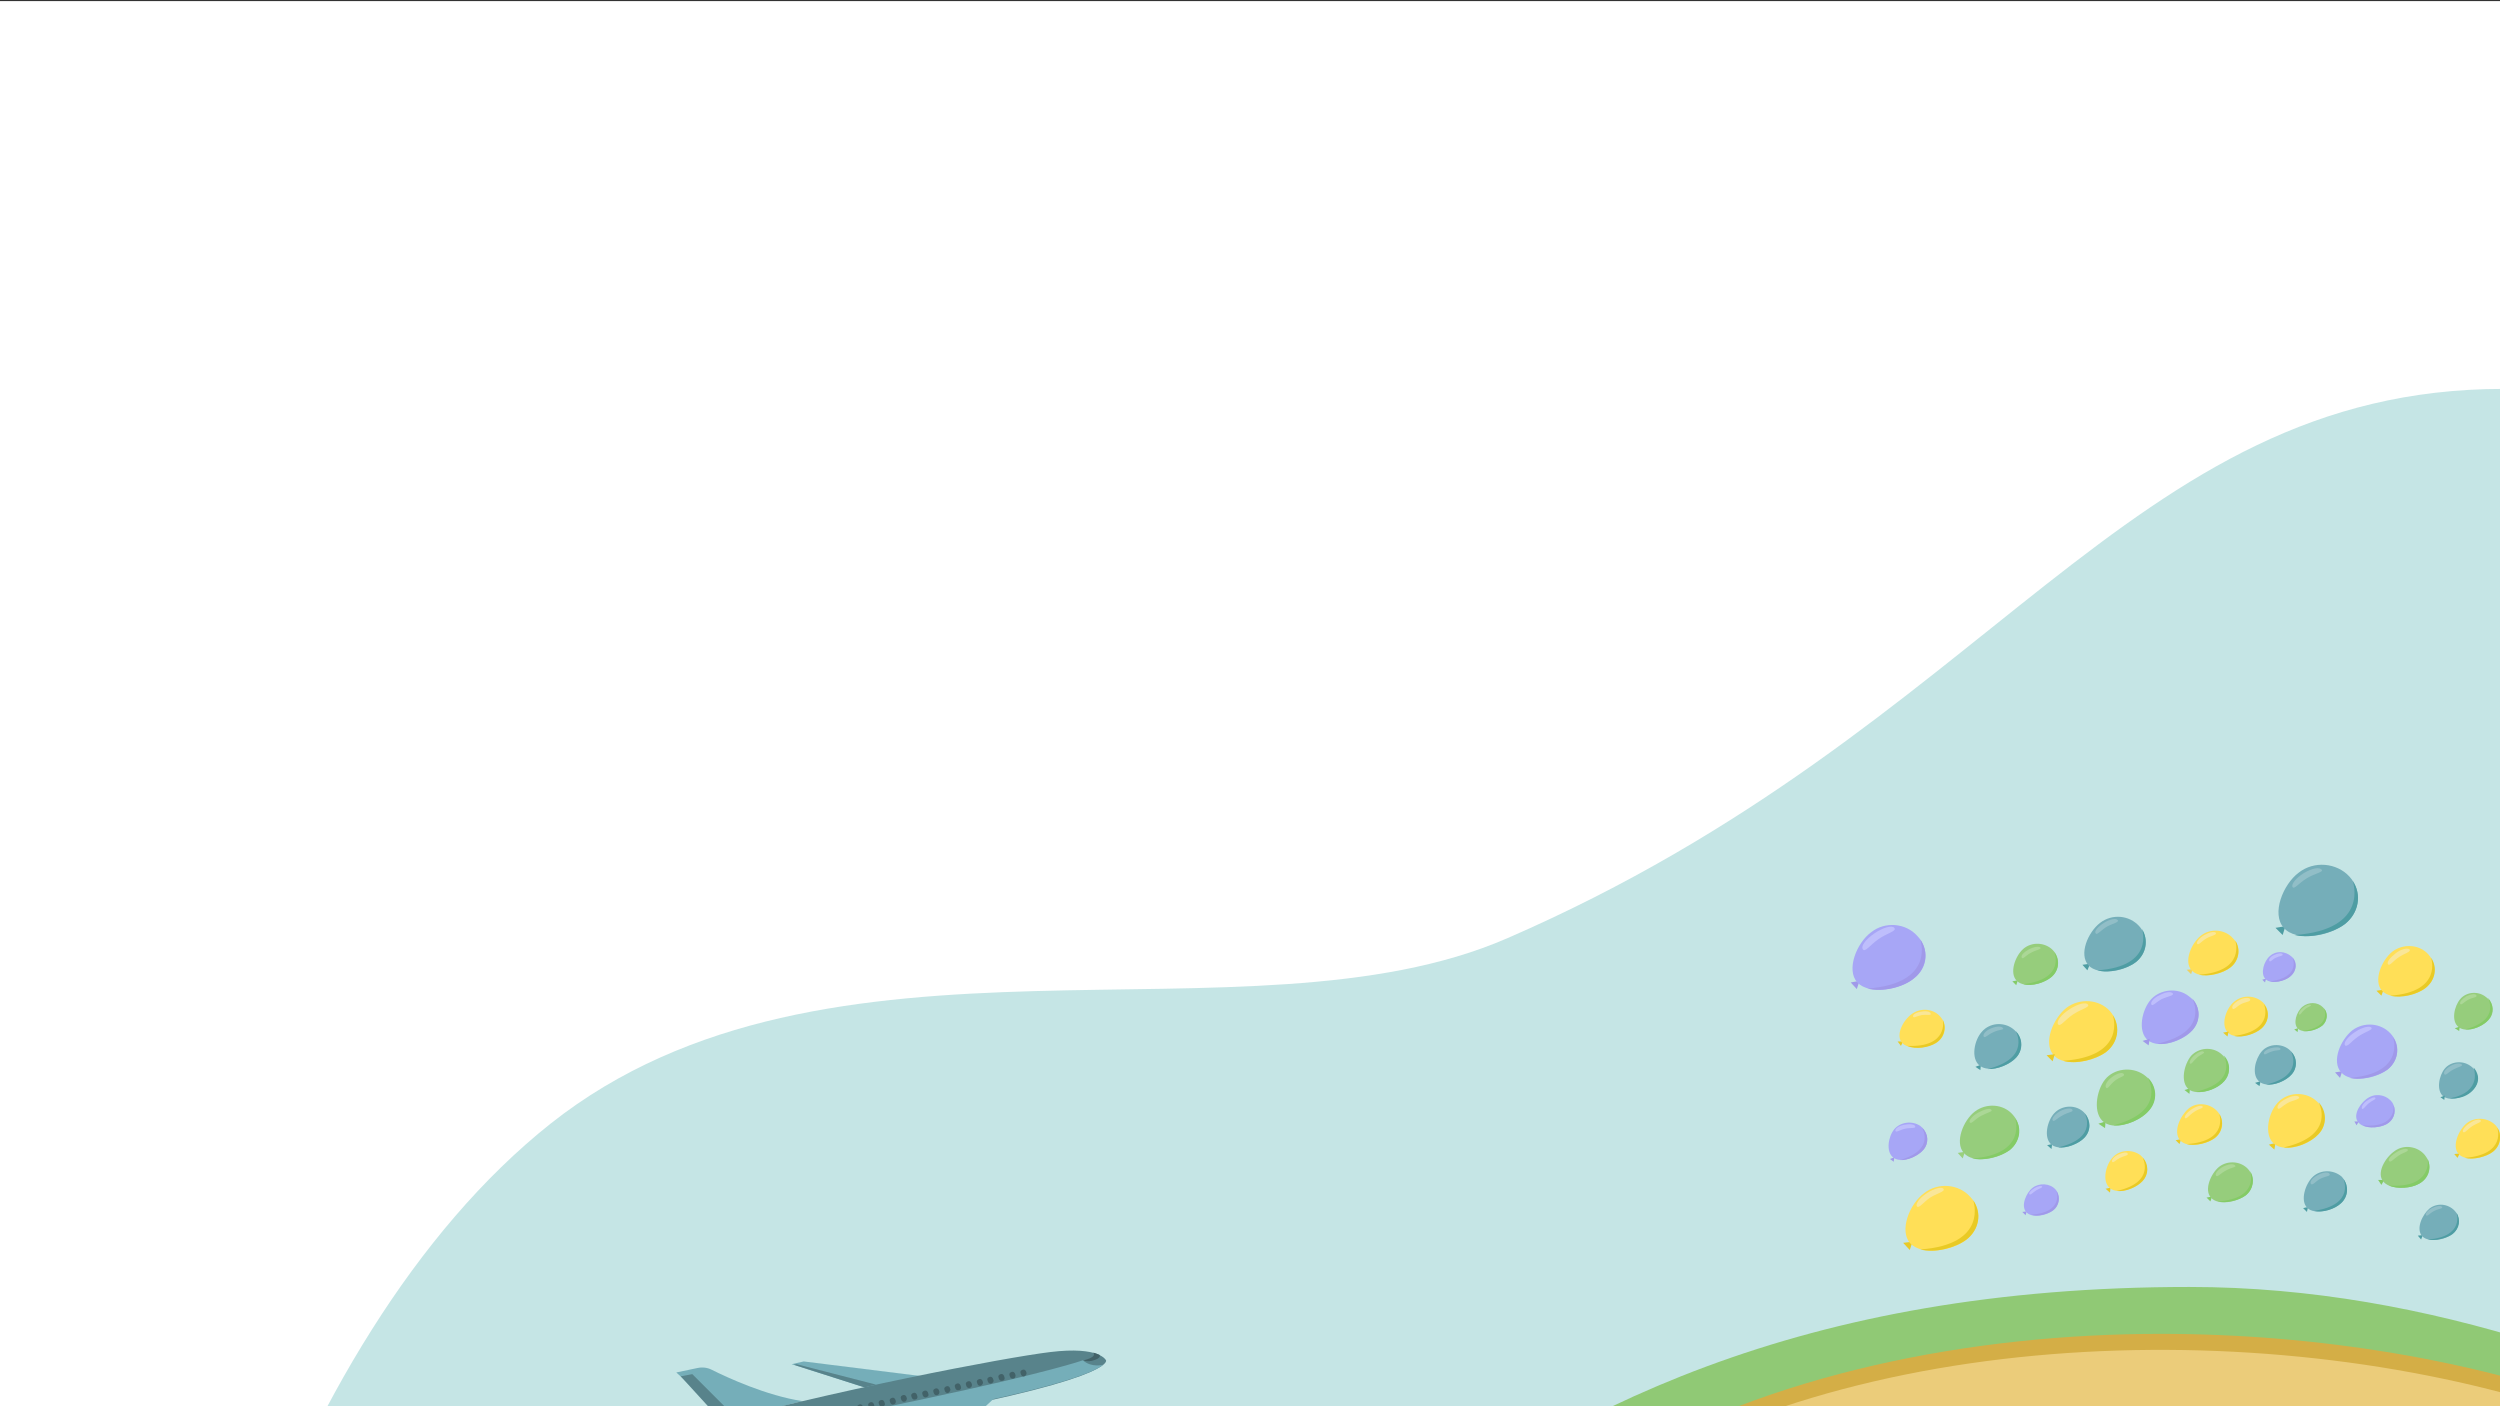 <?xml version="1.0" encoding="utf-8"?>
<!-- Generator: Adobe Illustrator 22.1.0, SVG Export Plug-In . SVG Version: 6.00 Build 0)  -->
<svg version="1.1" id="Sign" xmlns="http://www.w3.org/2000/svg" xmlns:xlink="http://www.w3.org/1999/xlink" x="0px" y="0px"
	 viewBox="0 0 453.2 254.9" style="enable-background:new 0 0 453.2 254.9;" xml:space="preserve">
<rect x="0" y="0" width="453.2" height="254.9" fill="#333333" stroke="none"/>
<style type="text/css">
	.st0{clip-path:url(#SVGID_2_);fill:#FFFFFF;}
	.st1{clip-path:url(#SVGID_4_);fill:#C5E5E5;}
	.st2{display:none;}
	.st3{display:inline;}
	.st4{display:inline;clip-path:url(#SVGID_6_);fill:#DCEFEF;}
	.st5{display:inline;clip-path:url(#SVGID_8_);fill:#DCEFEF;}
	.st6{display:inline;clip-path:url(#SVGID_10_);fill:#DCEFEF;}
	.st7{display:inline;opacity:0.45;clip-path:url(#SVGID_12_);fill:#FFFFFF;enable-background:new    ;}
	.st8{display:inline;clip-path:url(#SVGID_14_);fill:#E6F5F5;}
	.st9{display:inline;clip-path:url(#SVGID_16_);fill:#B3B3B3;}
	.st10{display:inline;clip-path:url(#SVGID_18_);fill:#E6F5F5;}
	.st11{clip-path:url(#SVGID_20_);fill:#90C975;}
	.st12{clip-path:url(#SVGID_22_);}
	.st13{fill:#A7A6F6;}
	.st14{fill:#A099E9;}
	.st15{fill:#BEBEFC;}
	.st16{fill:#84CB66;}
	.st17{fill:#96CD7C;}
	.st18{fill:#ABD796;}
	.st19{fill:#4E9DA3;}
	.st20{fill:#75AEB9;}
	.st21{fill:#91BEC7;}
	.st22{fill:#E9CA25;}
	.st23{fill:#FFDF57;}
	.st24{fill:#F9E698;}
	.st25{fill:#EDD262;}
	.st26{fill:#9AD17D;}
	.st27{clip-path:url(#SVGID_24_);fill:#D4AE46;}
	.st28{clip-path:url(#SVGID_26_);fill:#EBCC7A;}
	.st29{clip-path:url(#SVGID_28_);}
	.st30{fill:#58838B;}
	.st31{fill:#426268;}
</style>
<g>
	<g>
		<defs>
			<rect id="SVGID_1_" y="0" width="453.2" height="254.9"/>
		</defs>
		<clipPath id="SVGID_2_">
			<use xlink:href="#SVGID_1_"  style="overflow:visible;"/>
		</clipPath>
		<rect x="-0.6" y="0.2" class="st0" width="1363" height="766.7"/>
	</g>
	<g>
		<defs>
			<rect id="SVGID_3_" y="0" width="453.2" height="254.9"/>
		</defs>
		<clipPath id="SVGID_4_">
			<use xlink:href="#SVGID_3_"  style="overflow:visible;"/>
		</clipPath>
		<path class="st1" d="M945.7,121.9C843.5,61.3,769,214.2,607,129.3c-40.5-21.2-95.5-58.8-153.2-58.8c-68.3,0-92.6,61.4-180.6,99.6
			c-47.1,20.5-123.1-6.2-173.4,33.6C50.7,242.7,25,331.4,25,391.9c0,86.3,28.5,93.8,60.3,149.7c31.6,55.4,85.3,27.2,167.9,26.5
			c75.7-0.6,177.3,28.3,277.4,28.3c100.3,0,179.6-12.4,273.8-49.8c55.4-22,148.2,10.1,206.2,21.5c124.7,24.5,304.3,54.7,326.7-110.9
			c0-79.6-7.9-216.3-124.8-247.3C1159.6,195.8,1124.3,227.9,945.7,121.9z"/>
	</g>
	<g class="st2">
		<defs>
			<rect id="SVGID_5_" y="0" width="453.2" height="254.9"/>
		</defs>
		<clipPath id="SVGID_6_" class="st3">
			<use xlink:href="#SVGID_5_"  style="overflow:visible;"/>
		</clipPath>
		<path class="st4" d="M164.1,155.4c-0.1-7.4,5.5-10.7,15.9-9.4c0.4-5.1,2.5-9.4,7.4-12.1c1.5-0.8,3.3-1.7,5-1.7
			c3-0.1,4-1.2,4.8-3.8c3.5-10.9,15.3-18,27.5-16.8c12.4,1.2,22.4,10.2,23.6,21.7c0.2,1.7,0.7,2.5,2.5,3.1c5.8,1.9,10,5.7,12.6,10.7
			c9.9-1.1,14.4,1.3,14.9,8.2C240.2,155.4,202.2,155.4,164.1,155.4z"/>
	</g>
	<g class="st2">
		<defs>
			<rect id="SVGID_7_" y="0" width="453.2" height="254.9"/>
		</defs>
		<clipPath id="SVGID_8_" class="st3">
			<use xlink:href="#SVGID_7_"  style="overflow:visible;"/>
		</clipPath>
		<path class="st5" d="M222.3,217.2c0-2,1.8-2.9,5.1-2.6c0.1-1.4,0.8-2.6,2.4-3.3c0.5-0.2,1.1-0.5,1.6-0.5c1,0,1.3-0.3,1.5-1
			c1.1-3,4.9-5,8.9-4.6c4,0.3,7.2,2.8,7.6,6c0.1,0.5,0.2,0.7,0.8,0.9c1.9,0.5,3.2,1.6,4.1,3c3.2-0.3,4.7,0.4,4.8,2.3
			C246.9,217.2,234.6,217.2,222.3,217.2z"/>
	</g>
	<g class="st2">
		<defs>
			<rect id="SVGID_9_" y="0" width="453.2" height="254.9"/>
		</defs>
		<clipPath id="SVGID_10_" class="st3">
			<use xlink:href="#SVGID_9_"  style="overflow:visible;"/>
		</clipPath>
		<polygon class="st6" points="66,243.3 266.1,252.5 59,255.5 		"/>
	</g>
	<g class="st2">
		<defs>
			<rect id="SVGID_11_" y="0" width="453.2" height="254.9"/>
		</defs>
		<clipPath id="SVGID_12_" class="st3">
			<use xlink:href="#SVGID_11_"  style="overflow:visible;"/>
		</clipPath>
		<path class="st7" d="M118.5,215.1c0.2-1,1.1-1.7,2.3-1.8c0.4,0,0.6-0.1,0.8-0.4c0.4-0.7,1-1.1,1.7-1.4c0.3-0.1,0.4-0.2,0.4-0.5
			c0-1.6,1-2.6,2.8-2.8c0.2,0,0.5-0.2,0.6-0.4c1.8-2.4,5-3.2,7.7-1.9c0.8,0.4,1.4,1,2,1.6c0.2,0.2,0.4,0.4,0.8,0.4
			c0.8,0,1.6,0.2,2.3,0.7c0.2,0.2,0.4,0.2,0.7,0c0.2-0.1,0.5-0.2,0.7-0.2c0.7,0.1,1.2-0.1,1.8-0.3c2.7-0.7,5.4,0.3,6.9,2.5
			c0.2,0.3,0.4,0.4,0.7,0.3c1.4-0.1,2.5,0.4,3.4,1.4c0.1,0.1,0.4,0.2,0.5,0.2c1.2-0.2,2.2,0.2,3,1.2c0.1,0.2,0.4,0.3,0.6,0.3
			c0.8,0.1,1.3,0.6,1.4,1.3C145.8,215.1,132.2,215.1,118.5,215.1z"/>
	</g>
	<g class="st2">
		<defs>
			<rect id="SVGID_13_" y="0" width="453.2" height="254.9"/>
		</defs>
		<clipPath id="SVGID_14_" class="st3">
			<use xlink:href="#SVGID_13_"  style="overflow:visible;"/>
		</clipPath>
		<polygon class="st8" points="311.9,94.9 781.5,84.3 1017,94.9 546.7,104.7 		"/>
	</g>
	<g class="st2">
		<defs>
			<rect id="SVGID_15_" y="0" width="453.2" height="254.9"/>
		</defs>
		<clipPath id="SVGID_16_" class="st3">
			<use xlink:href="#SVGID_15_"  style="overflow:visible;"/>
		</clipPath>
		<path class="st9" d="M404.3,354.2h390.1c0,0-165.2-138.7-181.5-138.7c-6.6,0-26.4,11-47.5,24L404.3,354.2z"/>
	</g>
	<g class="st2">
		<defs>
			<rect id="SVGID_17_" y="0" width="453.2" height="254.9"/>
		</defs>
		<clipPath id="SVGID_18_" class="st3">
			<use xlink:href="#SVGID_17_"  style="overflow:visible;"/>
		</clipPath>
		<polygon class="st10" points="143.9,46.3 499.5,57.8 21,73.6 		"/>
	</g>
	<g>
		<defs>
			<rect id="SVGID_19_" y="0" width="453.2" height="254.9"/>
		</defs>
		<clipPath id="SVGID_20_">
			<use xlink:href="#SVGID_19_"  style="overflow:visible;"/>
		</clipPath>
		<path class="st11" d="M899.9,584.7c-86.9,0-155.7,93.2-324.2,93.2c-172.6,0-227.3-121.5-337.1-91.9C78.4,629.2,25,464.7,25,413.8
			c0,0,73.1-11.5,115.2-39.4c81.9-54.2,116.9-141.1,256.7-141.1c88.3,0,158,64.1,199.3,69.5c79.9,10.4,94.1-12.8,217.1-27.2
			c148.7-17.4,172.9,152.7,291.8,184c0,0,93.7,0.4,194.4,0.4c18.8,0,37.9-2.9,37.9-2.9c-5.3,80.3-88.3,171.1-157.6,181.4
			C1063.3,656.2,974.8,584,899.9,584.7z"/>
	</g>
	<g>
		<defs>
			<rect id="SVGID_21_" y="0" width="453.2" height="254.9"/>
		</defs>
		<clipPath id="SVGID_22_">
			<use xlink:href="#SVGID_21_"  style="overflow:visible;"/>
		</clipPath>
		<g class="st12">
			<g>
				<path class="st13" d="M348.7,208.4c-1.1,1.3-4,2.5-5.4,1.5c-1.5-1-1-3.9,0.1-5.2s3.2-1.6,4.7-0.6
					C349.5,205.2,349.8,207.1,348.7,208.4z"/>
				<polygon class="st14" points="343.4,209.8 342.6,210.1 343.3,210.6 				"/>
				<path class="st14" d="M348.7,208.4c1-1.2,0.9-2.9-0.3-4l0,0c0,0,2.6,4-4,5.9C345.9,210.4,347.8,209.5,348.7,208.4z"/>
				<path class="st15" d="M345.4,204.6c-1,0.2-1.7,0.8-1.8,0.4c-0.1-0.4,0.6-0.9,1.6-1.1c1-0.2,1.9-0.1,2,0.3
					S346.4,204.4,345.4,204.6z"/>
			</g>
			<g>
				<polygon class="st16" points="397,197.3 396,197.6 396.9,198.3 				"/>
				<path class="st17" d="M403.2,196c-1.4,1.5-4.7,2.7-6.4,1.5c-1.6-1.3-0.9-4.5,0.4-6.1c1.4-1.5,3.8-1.7,5.4-0.4
					S404.6,194.5,403.2,196z"/>
				<path class="st16" d="M403.2,196c1.2-1.4,1.2-3.4-0.1-4.7l0,0c0,0,2.8,4.8-5,6.6C399.9,198.2,402.2,197.2,403.2,196z"/>
				<path class="st18" d="M398.3,191.7c-0.7,0.6-1,1.3-1.3,1.1c-0.2-0.2,0.1-0.9,0.8-1.5s1.5-0.9,1.7-0.6
					C399.8,190.9,399,191.1,398.3,191.7z"/>
			</g>
			<g>
				<polygon class="st19" points="409.8,196 408.8,196.3 409.6,196.9 				"/>
				<path class="st20" d="M415.4,194.8c-1.2,1.4-4.3,2.5-5.8,1.3s-0.8-4.1,0.4-5.5c1.2-1.4,3.5-1.5,4.9-0.4
					C416.4,191.4,416.6,193.5,415.4,194.8z"/>
				<path class="st19" d="M415.4,194.8c1.1-1.2,1.1-3-0.1-4.2l0,0c0,0,2.5,4.4-4.5,6C412.4,196.8,414.4,195.9,415.4,194.8z"/>
				<path class="st21" d="M411.9,190.6c-0.8,0.2-1.4,0.8-1.5,0.4c-0.1-0.3,0.5-0.8,1.3-1s1.6-0.2,1.7,0.1
					C413.5,190.5,412.7,190.3,411.9,190.6z"/>
			</g>
			<g>
				<g>
					<path class="st20" d="M448.4,197.4c-1.1,1.3-3.9,2.4-5.4,1.4c-1.4-1-0.9-3.8,0.2-5.1s3.2-1.5,4.6-0.5
						C449.3,194.2,449.6,196.1,448.4,197.4z"/>
					<polygon class="st19" points="443.2,198.6 442.4,198.9 443.1,199.4 					"/>
					<path class="st21" d="M444.7,193.9c-0.9,0.5-1.4,1.2-1.6,0.8s0.3-1,1.2-1.5s1.8-0.5,2-0.2S445.6,193.4,444.7,193.9z"/>
				</g>
				<path class="st19" d="M444.1,199.1c6.1-1.1,4.3-5.6,4.3-5.6s1.8,1.8,0.1,3.9C446.8,199.5,444.1,199.1,444.1,199.1z"/>
			</g>
			<g>
				<polygon class="st16" points="381.7,203.3 380.4,203.7 381.6,204.5 				"/>
				<path class="st17" d="M389.6,201.2c-1.6,2-5.9,3.8-8.1,2.3s-1.5-5.8,0.1-7.8s4.8-2.4,7-0.9C390.8,196.3,391.3,199.2,389.6,201.2
					z"/>
				<path class="st16" d="M389.6,201.3c1.6-1.8,1.4-4.4-0.3-6l0,0c0,0,3.8,6.1-6.2,8.7C385.4,204.2,388.3,202.9,389.6,201.3z"/>
				<path class="st18" d="M383.4,195.9c-0.9,0.7-1.3,1.6-1.6,1.3c-0.3-0.4,0.1-1.2,1-1.9s1.9-1,2.2-0.6S384.3,195.2,383.4,195.9z"/>
			</g>
			<g>
				<polygon class="st16" points="432.2,213.9 431.1,213.9 431.7,214.8 				"/>
				<path class="st17" d="M438.5,214.6c-1.8,1-5.5,1.1-6.6-0.6s0.8-4.6,2.6-5.6s4.2-0.4,5.3,1.3C441,211.4,440.4,213.6,438.5,214.6z
					"/>
				<path class="st16" d="M438.5,214.6c1.7-0.9,2.3-2.8,1.6-4.5l0,0c0,0,0.9,5.4-7.1,4.8C434.6,215.6,437.1,215.4,438.5,214.6z"/>
				<path class="st18" d="M434.8,209.5c-0.9,0.6-1.4,1.3-1.7,1s0.3-1,1.3-1.6c0.9-0.6,1.8-0.8,2.1-0.5
					C436.6,208.8,435.7,208.9,434.8,209.5z"/>
			</g>
			<g>
				<path class="st13" d="M432.6,203.8c-1.5,0.8-4.3,0.9-5.2-0.5c-0.9-1.3,0.6-3.6,2.1-4.4c1.5-0.8,3.3-0.3,4.2,1
					C434.5,201.3,434.1,203,432.6,203.8z"/>
				<polygon class="st14" points="427.6,203.3 426.8,203.3 427.2,204 				"/>
				<path class="st14" d="M432.6,203.8c1.3-0.7,1.8-2.2,1.3-3.5l0,0c0,0,0.7,4.3-5.6,3.7C429.5,204.6,431.5,204.4,432.6,203.8z"/>
				<path class="st15" d="M429.4,200c-0.6,0.5-1,1.2-1.2,1s0.1-0.9,0.8-1.4c0.7-0.5,1.4-0.8,1.6-0.6
					C430.8,199.3,430,199.5,429.4,200z"/>
			</g>
			<g>
				<polygon class="st16" points="416.6,186.4 415.9,186.6 416.5,187.1 				"/>
				<g>
					<path class="st17" d="M421,185.9c-1,0.9-3.4,1.5-4.4,0.6s-0.3-3.1,0.8-4s2.7-0.9,3.7,0.1C422,183.4,422,185,421,185.9z"/>
					<path class="st16" d="M421,185.9c0.9-0.8,1.1-2.2,0.3-3.1l0,0c0,0,1.5,3.4-3.9,4.1C418.5,187.1,420.1,186.6,421,185.9z"/>
					<path class="st18" d="M417.8,183c-0.6,0.5-0.8,1.1-1,0.9s0.1-0.7,0.7-1.2s1.2-0.7,1.4-0.5S418.3,182.5,417.8,183z"/>
				</g>
			</g>
			<g>
				<path class="st17" d="M451.1,184.9c-1.1,1.3-4,2.4-5.4,1.3c-1.4-1.1-0.8-3.8,0.3-5.1s3.2-1.5,4.6-0.4
					C452.1,181.8,452.3,183.7,451.1,184.9z"/>
				<polygon class="st16" points="445.9,186.1 445,186.4 445.8,186.9 				"/>
				<path class="st16" d="M451.1,184.9c1-1.2,1-2.9-0.1-4l0,0c0,0,2.4,4-4.1,5.7C448.3,186.8,450.2,185.9,451.1,184.9z"/>
				<path class="st18" d="M447.5,181.2c-0.8,0.4-1.3,1.1-1.5,0.8s0.3-0.9,1.1-1.4c0.8-0.4,1.6-0.5,1.8-0.2
					C449.2,180.8,448.3,180.8,447.5,181.2z"/>
			</g>
			<g>
				<polygon class="st22" points="412.5,207.2 411.3,207.5 412.3,208.4 				"/>
				<path class="st23" d="M420.3,205.6c-1.7,1.9-5.9,3.4-8,1.8c-2-1.6-1.1-5.7,0.6-7.5c1.7-1.9,4.8-2.1,6.8-0.5
					S422,203.8,420.3,205.6z"/>
				<path class="st22" d="M420.3,205.6c1.6-1.7,1.5-4.2,0-5.8l0,0c0,0,3.4,6-6.3,8.2C416.1,208.3,418.9,207.1,420.3,205.6z"/>
				<path class="st24" d="M414.8,199.9c-1.1,0.6-1.7,1.4-1.9,1c-0.2-0.4,0.4-1.2,1.5-1.7c1.1-0.6,2.1-0.7,2.4-0.3
					C416.9,199.3,415.8,199.4,414.8,199.9z"/>
			</g>
			<g>
				<polygon class="st14" points="424.6,194.2 423.3,194.4 424.2,195.4 				"/>
				<path class="st13" d="M432.8,193.9c-2.1,1.6-6.6,2.5-8.4,0.5s-0.1-5.9,2-7.6c2.1-1.6,5.2-1.4,7,0.6S434.9,192.2,432.8,193.9z"/>
				<path class="st14" d="M432.8,193.9c1.9-1.5,2.3-4,1-5.9l0,0c0,0,2.4,6.6-7.9,7.4C428,195.9,431.1,195.1,432.8,193.9z"/>
				<path class="st15" d="M427.5,187.9c-1.3,0.9-2,2-2.4,1.6c-0.3-0.4,0.4-1.5,1.8-2.4c1.3-0.9,2.7-1.2,3-0.8S428.8,187,427.5,187.9
					z"/>
			</g>
			<g>
				<path class="st23" d="M410,186.4c-1.5,1.3-4.8,2.1-6.1,0.8c-1.4-1.3-0.4-4.4,1.1-5.6c1.5-1.3,3.8-1.2,5.2,0.1
					C411.5,183,411.4,185.1,410,186.4z"/>
				<polygon class="st22" points="404,187 403,187.2 403.8,187.9 				"/>
				<path class="st22" d="M410,186.4c1.3-1.2,1.5-3,0.4-4.4l0,0c0,0,2.1,4.8-5.4,5.8C406.6,188.2,408.9,187.4,410,186.4z"/>
				<path class="st24" d="M406.3,182c-0.9,0.5-1.4,1.2-1.6,0.8s0.3-1,1.2-1.5c0.9-0.5,1.8-0.5,2-0.2
					C408.1,181.6,407.1,181.6,406.3,182z"/>
			</g>
			<g>
				<polygon class="st19" points="418.4,218.8 417.5,219 418.2,219.7 				"/>
				<g>
					<path class="st20" d="M424.4,218.1c-1.4,1.3-4.7,2.2-6.1,0.9s-0.4-4.4,1-5.7s3.7-1.3,5.2,0
						C425.8,214.7,425.8,216.8,424.4,218.1z"/>
					<path class="st19" d="M424.4,218.1c1.3-1.2,1.4-3.1,0.4-4.4l0,0c0,0,2.2,4.7-5.3,5.8C421,219.9,423.3,219.2,424.4,218.1z"/>
					<path class="st21" d="M420.6,213.7c-0.9,0.5-1.4,1.3-1.7,0.9c-0.2-0.4,0.3-1.1,1.3-1.6c0.9-0.5,1.9-0.6,2.1-0.2
						C422.6,213.2,421.6,213.2,420.6,213.7z"/>
				</g>
			</g>
			<g>
				<polygon class="st19" points="372,207.4 371.1,207.6 371.9,208.3 				"/>
				<path class="st20" d="M377.9,206.2c-1.3,1.4-4.5,2.5-6,1.3s-0.8-4.3,0.5-5.7s3.6-1.6,5.1-0.4S379.2,204.8,377.9,206.2z"/>
				<path class="st19" d="M377.9,206.2c1.2-1.3,1.1-3.1,0-4.4l0,0c0,0,2.6,4.5-4.8,6.2C374.7,208.2,376.9,207.3,377.9,206.2z"/>
				<path class="st21" d="M373.9,202.2c-1,0.5-1.6,1.3-1.8,0.9c-0.2-0.4,0.4-1.1,1.4-1.7c1-0.5,2-0.6,2.2-0.2
					S374.9,201.6,373.9,202.2z"/>
			</g>
			<g>
				<polygon class="st16" points="401,216.9 400,217.1 400.7,217.8 				"/>
				<path class="st17" d="M407.1,216.7c-1.6,1.2-5,1.9-6.3,0.4c-1.3-1.4,0-4.4,1.5-5.6c1.6-1.2,3.9-1,5.2,0.4
					C408.8,213.3,408.6,215.5,407.1,216.7z"/>
				<path class="st16" d="M407.1,216.7c1.4-1.1,1.7-3,0.8-4.4l0,0c0,0,1.8,5-5.9,5.5C403.5,218.2,405.9,217.6,407.1,216.7z"/>
				<path class="st18" d="M403.5,212.2c-1,0.5-1.5,1.3-1.8,0.9c-0.2-0.4,0.4-1.1,1.3-1.6c1-0.5,1.9-0.6,2.2-0.2
					C405.5,211.6,404.5,211.6,403.5,212.2z"/>
			</g>
			<g>
				<polygon class="st22" points="432.1,179.4 430.8,179.6 431.7,180.5 				"/>
				<path class="st23" d="M439.7,179.1c-2,1.5-6.2,2.3-7.9,0.5c-1.6-1.8-0.1-5.5,1.9-7.1c2-1.5,4.9-1.3,6.5,0.5
					C441.9,174.9,441.6,177.6,439.7,179.1z"/>
				<path class="st22" d="M439.7,179.1c1.8-1.4,2.2-3.7,1-5.5l0,0c0,0,2.2,6.2-7.4,6.9C435.3,181,438.2,180.3,439.7,179.1z"/>
				<path class="st24" d="M434.9,173.5c-1.1,0.7-1.7,1.7-2,1.3s0.4-1.2,1.4-2s2.2-1,2.5-0.7C437.1,172.6,435.9,172.8,434.9,173.5z"
					/>
			</g>
			<g>
				<polygon class="st14" points="410.8,177.4 410.1,177.6 410.6,178.1 				"/>
				<path class="st13" d="M415.3,176.9c-1.1,1-3.6,1.6-4.6,0.6s-0.3-3.3,0.8-4.2c1.1-1,2.8-0.9,3.9,0.1
					C416.5,174.3,416.4,175.9,415.3,176.9z"/>
				<path class="st14" d="M415.3,176.9c1-0.9,1.1-2.3,0.3-3.3l0,0c0,0,1.6,3.6-4.1,4.3C412.8,178.2,414.5,177.7,415.3,176.9z"/>
				<path class="st15" d="M412.6,173.6c-0.7,0.3-1,0.9-1.2,0.6c-0.2-0.3,0.2-0.8,0.9-1.1c0.7-0.3,1.3-0.4,1.5-0.1
					C413.9,173.3,413.2,173.3,412.6,173.6z"/>
			</g>
			<g>
				<polygon class="st19" points="439.2,223.9 438.3,224 438.9,224.7 				"/>
				<path class="st20" d="M444.6,223.7c-1.4,1.1-4.4,1.6-5.5,0.4c-1.2-1.3,0-3.9,1.3-5c1.4-1.1,3.4-0.9,4.6,0.4
					C446.1,220.7,445.9,222.6,444.6,223.7z"/>
				<path class="st19" d="M444.6,223.7c1.3-1,1.5-2.6,0.7-3.9l0,0c0,0,1.6,4.4-5.2,4.9C441.4,225,443.5,224.5,444.6,223.7z"/>
				<path class="st21" d="M441.3,219.5c-0.8,0.4-1.3,1.1-1.5,0.8s0.3-0.9,1.1-1.3c0.8-0.4,1.6-0.5,1.8-0.2
					C442.9,219.1,442.1,219.1,441.3,219.5z"/>
			</g>
			<g>
				<polygon class="st22" points="395.4,206.5 394.4,206.7 395.1,207.4 				"/>
				<path class="st23" d="M401.5,206.3c-1.6,1.2-5,1.9-6.3,0.4s0-4.4,1.5-5.7s3.9-1,5.2,0.4C403.3,202.9,403.1,205.1,401.5,206.3z"
					/>
				<path class="st22" d="M401.5,206.3c1.4-1.1,1.7-3,0.8-4.4l0,0c0,0,1.8,5-5.9,5.5C398,207.8,400.3,207.2,401.5,206.3z"/>
				<path class="st24" d="M397.7,201.6c-0.9,0.6-1.3,1.3-1.6,1.1c-0.2-0.3,0.3-1,1.2-1.6c0.9-0.6,1.8-0.8,2-0.5
					C399.5,200.9,398.5,201,397.7,201.6z"/>
			</g>
			<g>
				<polygon class="st25" points="397.5,175.7 396.4,175.8 397.2,176.6 				"/>
				<path class="st23" d="M404.3,175.4c-1.8,1.4-5.6,2.1-7,0.5c-1.5-1.6,0-5,1.7-6.3c1.8-1.4,4.4-1.1,5.8,0.5
					C406.3,171.6,406.1,174,404.3,175.4z"/>
				<path class="st22" d="M404.3,175.4c1.6-1.2,1.9-3.4,0.9-4.9l0,0c0,0,2,5.6-6.6,6.2C400.4,177.1,403,176.4,404.3,175.4z"/>
				<path class="st24" d="M400,170.1c-0.9,0.5-1.4,1.3-1.7,1c-0.2-0.3,0.3-1,1.3-1.6c0.9-0.5,1.8-0.7,2.1-0.4
					C401.9,169.5,400.9,169.6,400,170.1z"/>
			</g>
			<g>
				<polygon class="st14" points="367.4,219.6 366.6,219.7 367.2,220.3 				"/>
				<path class="st13" d="M372.2,219.4c-1.2,1-3.9,1.5-4.9,0.3c-1-1.1,0-3.5,1.2-4.4s3.1-0.8,4.1,0.3S373.4,218.5,372.2,219.4z"/>
				<path class="st14" d="M372.2,219.4c1.1-0.9,1.3-2.3,0.6-3.5l0,0c0,0,1.4,3.9-4.6,4.3C369.4,220.6,371.2,220.1,372.2,219.4z"/>
				<path class="st15" d="M369.1,215.8c-0.6,0.4-1,0.9-1.2,0.7s0.2-0.7,0.9-1.1c0.6-0.4,1.3-0.5,1.4-0.3S369.8,215.4,369.1,215.8z"
					/>
			</g>
			<g>
				<polygon class="st22" points="445.9,209.1 444.9,209.2 445.5,209.9 				"/>
				<path class="st23" d="M451.9,208.8c-1.6,1.2-4.9,1.8-6.2,0.4c-1.3-1.4,0-4.4,1.5-5.6s3.9-1,5.2,0.4
					C453.7,205.4,453.5,207.6,451.9,208.8z"/>
				<path class="st22" d="M451.9,208.8c1.4-1.1,1.7-3,0.8-4.4l0,0c0,0,1.8,4.9-5.9,5.5C448.4,210.3,450.7,209.7,451.9,208.8z"/>
				<path class="st24" d="M448.1,204.2c-0.9,0.6-1.3,1.3-1.6,1c-0.2-0.3,0.3-1,1.2-1.6c0.9-0.6,1.7-0.8,2-0.5S449,203.6,448.1,204.2
					z"/>
			</g>
			<g>
				<path class="st13" d="M397.4,186.8c-1.7,1.9-5.9,3.4-8,1.8c-2-1.6-1.1-5.7,0.6-7.5s4.8-2.1,6.8-0.5
					C398.9,182.1,399.1,184.9,397.4,186.8z"/>
				<polygon class="st14" points="389.7,188.3 388.4,188.7 389.5,189.5 				"/>
				<path class="st14" d="M397.4,186.8c1.6-1.7,1.5-4.2,0-5.8l0,0c0,0,3.4,6-6.3,8.2C393.2,189.5,396.1,188.2,397.4,186.8z"/>
				<path class="st15" d="M391.9,181.1c-1.1,0.6-1.7,1.4-1.9,1c-0.2-0.4,0.4-1.2,1.5-1.7c1.1-0.6,2.1-0.7,2.4-0.3
					C394.1,180.5,393,180.6,391.9,181.1z"/>
			</g>
			<g>
				<polygon class="st19" points="414.3,167.9 412.5,168.2 413.8,169.5 				"/>
				<path class="st20" d="M425.1,167.5c-2.8,2.2-8.8,3.3-11.1,0.7c-2.3-2.6-0.1-7.9,2.7-10c2.8-2.2,6.9-1.8,9.2,0.7
					S427.9,165.3,425.1,167.5z"/>
				<path class="st19" d="M425.1,167.5c2.5-2,3.1-5.3,1.4-7.8l0,0c0,0,3.2,8.8-10.5,9.8C418.8,170.2,423,169.1,425.1,167.5z"/>
				<path class="st21" d="M418.2,159.2c-1.5,0.9-2.3,2.1-2.6,1.6c-0.3-0.5,0.6-1.6,2-2.5c1.5-0.9,2.9-1.2,3.3-0.6
					C421.2,158.1,419.7,158.3,418.2,159.2z"/>
			</g>
			<g>
				<path class="st23" d="M381.8,190.7c-2.4,1.8-7.5,2.8-9.5,0.6s-0.1-6.7,2.3-8.6c2.4-1.8,5.9-1.6,7.9,0.6
					C384.5,185.6,384.1,188.8,381.8,190.7z"/>
				<polygon class="st22" points="372.5,191.1 371,191.3 372.1,192.4 				"/>
				<path class="st22" d="M381.8,190.7c2.2-1.7,2.6-4.5,1.2-6.7l0,0c0,0,2.7,7.5-9,8.3C376.4,193,379.9,192.1,381.8,190.7z"/>
				<path class="st24" d="M375.8,183.9c-1.5,1-2.3,2.3-2.7,1.8c-0.4-0.5,0.5-1.7,2-2.7s3-1.4,3.4-0.9
					C378.9,182.6,377.3,182.9,375.8,183.9z"/>
			</g>
			<g>
				<polygon class="st22" points="346.7,225.1 345,225.3 346.2,226.6 				"/>
				<path class="st23" d="M356.5,224.7c-2.5,2-8,3-10.2,0.7c-2.1-2.3-0.1-7.2,2.5-9.1c2.5-2,6.3-1.7,8.4,0.7
					C359.4,219.3,359,222.7,356.5,224.7z"/>
				<path class="st22" d="M356.5,224.7c2.3-1.8,2.8-4.8,1.2-7.1l0,0c0,0,2.9,8-9.6,8.9C350.8,227.2,354.5,226.2,356.5,224.7z"/>
				<path class="st24" d="M349.9,217.1c-1.3,0.9-2,2-2.4,1.6c-0.3-0.4,0.4-1.5,1.8-2.4s2.7-1.2,3-0.8
					C352.7,216,351.2,216.3,349.9,217.1z"/>
			</g>
			<g>
				<polygon class="st22" points="345,188.8 344,188.8 344.6,189.6 				"/>
				<path class="st23" d="M350.9,189.1c-1.7,1-5.1,1.3-6.2-0.2s0.5-4.3,2.2-5.3s3.9-0.6,5,0.9C353.1,186,352.6,188.1,350.9,189.1z"
					/>
				<path class="st22" d="M350.9,189.1c1.5-0.9,2-2.7,1.3-4.2l0,0c0,0,1.1,5-6.4,4.7C347.3,190.3,349.6,189.9,350.9,189.1z"/>
				<path class="st24" d="M348.4,184c-0.9,0.2-1.5,0.6-1.6,0.3c-0.1-0.4,0.6-0.8,1.5-0.9c0.9-0.2,1.7,0,1.7,0.4
					C350.1,184.1,349.3,183.9,348.4,184z"/>
			</g>
			<g>
				<polygon class="st26" points="356.2,208.8 354.9,209 355.8,210 				"/>
				<path class="st17" d="M364.3,208.5c-2.1,1.6-6.6,2.5-8.3,0.5c-1.7-1.9-0.1-5.9,2-7.5s5.2-1.4,6.9,0.6
					C366.6,204,366.3,206.9,364.3,208.5z"/>
				<path class="st16" d="M364.3,208.5c1.9-1.5,2.3-4,1-5.8l0,0c0,0,2.3,6.6-7.8,7.3C359.6,210.5,362.6,209.7,364.3,208.5z"/>
				<path class="st18" d="M359.1,202.3c-1.1,0.6-1.7,1.5-2,1.2s0.4-1.2,1.5-1.8s2.2-0.9,2.4-0.5
					C361.3,201.5,360.2,201.7,359.1,202.3z"/>
			</g>
			<g>
				<polygon class="st14" points="337.1,177.8 335.5,178.1 336.6,179.3 				"/>
				<path class="st13" d="M346.9,177.4c-2.5,2-8,3-10.2,0.7c-2.1-2.3-0.1-7.2,2.5-9.1c2.5-2,6.3-1.7,8.4,0.7
					C349.8,172,349.5,175.5,346.9,177.4z"/>
				<path class="st14" d="M346.9,177.4c2.3-1.8,2.8-4.8,1.2-7.1l0,0c0,0,2.9,8-9.6,8.9C341.2,179.9,345,179,346.9,177.4z"/>
				<path class="st15" d="M340.6,170.2c-1.6,1.1-2.5,2.5-2.9,1.9s0.5-1.8,2.1-2.9c1.6-1.1,3.2-1.5,3.6-1
					C343.9,168.8,342.2,169.1,340.6,170.2z"/>
			</g>
			<g>
				<polygon class="st19" points="359.1,193 358.1,193.4 359,194 				"/>
				<path class="st20" d="M365.5,191.7c-1.4,1.6-4.9,2.8-6.6,1.5s-1-4.7,0.4-6.2c1.4-1.6,3.9-1.8,5.6-0.5S366.9,190.1,365.5,191.7z"
					/>
				<path class="st19" d="M365.5,191.7c1.3-1.4,1.2-3.5-0.1-4.8l0,0c0,0,2.9,4.9-5.1,6.9C362.1,193.9,364.4,192.9,365.5,191.7z"/>
				<path class="st21" d="M361.4,187.1c-1,0.4-1.6,1.2-1.8,0.8c-0.2-0.4,0.4-1.1,1.4-1.5s1.9-0.4,2.1,0
					C363.4,186.7,362.4,186.6,361.4,187.1z"/>
			</g>
			<g>
				<g>
					<polygon class="st16" points="365.8,177.7 364.8,177.9 365.5,178.6 					"/>
					<path class="st17" d="M371.9,177.1c-1.5,1.3-4.9,2.1-6.3,0.7s-0.3-4.5,1.2-5.8s3.9-1.2,5.3,0.2
						C373.5,173.6,373.4,175.8,371.9,177.1z"/>
					<path class="st16" d="M371.9,177.1c1.4-1.2,1.5-3.1,0.5-4.5l0,0c0,0,2.1,4.9-5.6,5.8C368.4,178.9,370.7,178.1,371.9,177.1z"/>
				</g>
				<path class="st18" d="M368.2,172.7c-1,0.5-1.5,1.3-1.7,0.9c-0.2-0.4,0.4-1,1.3-1.5c1-0.5,1.9-0.6,2.1-0.3
					C370.1,172.1,369.1,172.2,368.2,172.7z"/>
			</g>
			<g>
				<g>
					<polygon class="st19" points="378.9,174.7 377.5,174.9 378.4,175.9 					"/>
					<path class="st20" d="M387.2,174.4c-2.1,1.7-6.8,2.5-8.6,0.6c-1.8-2-0.1-6,2.1-7.7s5.3-1.4,7.1,0.6S389.3,172.7,387.2,174.4z"
						/>
					<path class="st19" d="M387.2,174.4c1.9-1.5,2.3-4.1,1.1-6l0,0c0,0,2.4,6.8-8.1,7.5C382.3,176.5,385.5,175.7,387.2,174.4z"/>
				</g>
				<path class="st21" d="M381.9,168c-1.1,0.7-1.8,1.6-2,1.2c-0.3-0.4,0.4-1.2,1.5-1.9s2.2-0.9,2.5-0.5S383,167.4,381.9,168z"/>
			</g>
			<g>
				<g>
					<polygon class="st22" points="382.6,215.3 381.7,215.5 382.5,216.2 					"/>
					<path class="st23" d="M388.4,214.1c-1.3,1.4-4.4,2.5-5.9,1.3s-0.8-4.2,0.5-5.6c1.3-1.4,3.5-1.5,5-0.4
						C389.5,210.7,389.6,212.8,388.4,214.1z"/>
					<path class="st22" d="M388.4,214.1c1.2-1.3,1.1-3.1,0-4.3l0,0c0,0,2.5,4.5-4.7,6.1C385.3,216.1,387.4,215.2,388.4,214.1z"/>
				</g>
				<path class="st24" d="M384.3,209.9c-0.8,0.4-1.2,1-1.4,0.7s0.3-0.9,1.1-1.3c0.8-0.4,1.6-0.5,1.7-0.2
					C385.9,209.5,385.1,209.5,384.3,209.9z"/>
			</g>
		</g>
	</g>
	<g>
		<defs>
			<rect id="SVGID_23_" y="0" width="453.2" height="254.9"/>
		</defs>
		<clipPath id="SVGID_24_">
			<use xlink:href="#SVGID_23_"  style="overflow:visible;"/>
		</clipPath>
		<path class="st27" d="M566.1,640.2c-61.7,0-115.9-10.6-156.5-30.5c-37.5-18.4-60.8-43.7-65.6-71.1c-4.6-26.2,11.2-55,45.6-83.4
			c11.6-9.6,24.2-18.3,36.4-26.7c14.3-9.9,29.1-20.2,42.2-31.7c30.6-27.1,44.3-64,34-91.8c-10.7-29.1-45-45.6-96.4-46.6
			c-1.9,0-3.8-0.1-5.7-0.1c-60.5,0-102.7,19-118.9,53.6c-12.7,27-7.5,62.7,12.6,86.8s30.8,46.6,31.7,66.6
			c0.8,17.4-5.6,33.7-19.2,48.4c-24,25.9-72.1,29.2-111.3,29.2c-35.2,0-67.9-0.9-117.7-1.7c0,0-17.4-19-30.5-47.9
			c46,4.3,105,9,152,9c59.2,0,76.7-16.9,81-27.8c7.2-18.3-2.9-37.6-14.7-59.9c-10.5-20.1-21.4-40.8-21.4-64.2
			c0-80.1,79.7-108.6,148-108.6c28.5,0,57.2,4.8,80.8,13.6c25.3,9.3,43.5,22.5,52.7,38c21,35.2,17.3,70.3-10.4,98.9
			c-10.8,11.1-26.2,23.2-42.6,35.9c-37.2,29-79.3,61.8-83.8,96.4c-2.1,16.3,8.8,30.5,32.5,42.1c23.3,11.4,53.4,17.4,69.3,20
			c16.6,2.7,38.2,4.1,62.5,4.1c48.1,0,99.6-5.5,137.9-14.6c44.3-10.6,68.6-25.3,68.6-41.5c0-9.7-11.4-21.7-31.2-33.2
			c-17-9.8-38.1-17.6-51.2-19l-5.6-0.6l19.3-22.8l1.8,0.5c63.2,16,92.8,48.6,98.9,71.6c3,11.3-0.4,23.8-9.9,36.1
			C753.2,603.5,670.4,640.2,566.1,640.2z"/>
	</g>
	<g>
		<defs>
			<rect id="SVGID_25_" y="0" width="453.2" height="254.9"/>
		</defs>
		<clipPath id="SVGID_26_">
			<use xlink:href="#SVGID_25_"  style="overflow:visible;"/>
		</clipPath>
		<path class="st28" d="M304.1,511.5c23.8-25.7,29.5-60.5-12.6-111.1c-38.8-46.5-32.6-147.9,114.4-145.2
			c123.5,2.3,123.5,91.4,64.4,143.7c-24.4,21.6-53.6,37.8-78.7,58.5S341.7,507.1,347,538c9,51.6,88.5,99.2,219.2,99.2
			c131.3,0,234.1-59.7,222-105.3c-6-22.7-36-54.1-96.7-69.5l-14.4,17c26.2,2.8,85.1,30.5,85.1,55.1c0,50.2-191.1,68.1-272.5,55.1
			c-42.8-6.9-109.4-25.3-104.2-65.4c6.6-51.4,92.2-97.9,127.2-134.1c23-23.8,33-56.7,10-95.3c-42.1-70.6-276-78.7-276,55.5
			c0,48.5,50.3,88.6,35.9,125.2c-9.9,25.1-66.3,30.7-83.8,30.7c-47.8,0-114-5.1-150.5-9.9c7,14.3,15.7,28.6,26.5,41.7
			c38.4,0.9,85.4,1.8,120.2,1.8C231.5,539.8,280.3,537.2,304.1,511.5z"/>
	</g>
	<g>
		<defs>
			<rect id="SVGID_27_" y="0" width="453.2" height="254.9"/>
		</defs>
		<clipPath id="SVGID_28_">
			<use xlink:href="#SVGID_27_"  style="overflow:visible;"/>
		</clipPath>
		<g class="st29">
			<polygon class="st20" points="170.5,249.9 145.7,246.8 143.5,247.3 160.8,252.8 			"/>
			<path class="st20" d="M145.5,254c-6.6-1-13.7-4.3-16.5-5.7c-0.8-0.4-1.7-0.5-2.6-0.3l-3.8,0.8c0,0,8.9,7.9,7.2,9L145.5,254z"/>
			<path class="st30" d="M125.2,259.1c26.1-7.1,56.9-13,65.2-14c9-1.1,10.1,1.5,10.1,1.5s2.2,3.7-43.6,11.6c0,0-7,1.3-13.8,1.7
				s-17.6,0.5-17.6,0.5L125.2,259.1z"/>
			<polygon class="st30" points="158.8,251 144.4,247.3 143.9,247.4 156.7,251.5 			"/>
			<path class="st20" d="M143.8,259.8c6.9-0.4,13.1-1.7,13.1-1.7c33.5-5.8,41.4-9.3,43.1-10.7l0,0c0,0-2.1,0.6-3.7-0.8
				c0,0-6.2,2.2-28.3,6.9c-18.7,4-29.2,5.9-42.6,6.3l0.1,0.4C125.5,260.3,136.9,260.2,143.8,259.8z"/>
			<polygon class="st30" points="123.4,249.5 125.5,249.1 132.3,255.9 129.7,256.4 			"/>
			<path class="st20" d="M181.4,252.4l-19.7,18.2l-2.6,0.6l7.8-14.3l-1.8-1c-0.4-0.2-0.3-0.7,0.1-0.9c0.9-0.4,2.8-1.1,7.2-2.1
				c5-1.1,7.4-1.3,8.6-1.4C181.5,251.5,181.8,252,181.4,252.4z"/>
			<g>
				<path class="st31" d="M164,254.1L164,254.1c-0.3,0.1-0.5-0.1-0.6-0.3l-0.1-0.3c-0.1-0.3,0.1-0.5,0.4-0.6l0,0
					c0.3-0.1,0.5,0.1,0.6,0.3l0.1,0.3C164.4,253.8,164.2,254.1,164,254.1z"/>
				<path class="st31" d="M165.9,253.7L165.9,253.7c-0.3,0.1-0.5-0.1-0.6-0.3l-0.1-0.3c-0.1-0.3,0.1-0.5,0.4-0.6l0,0
					c0.3-0.1,0.5,0.1,0.6,0.3l0.1,0.3C166.4,253.4,166.2,253.7,165.9,253.7z"/>
				<path class="st31" d="M167.9,253.3L167.9,253.3c-0.3,0.1-0.5-0.1-0.6-0.3l-0.1-0.3c-0.1-0.3,0.1-0.5,0.4-0.6l0,0
					c0.3-0.1,0.5,0.1,0.6,0.3l0.1,0.3C168.4,253,168.2,253.2,167.9,253.3z"/>
				<path class="st31" d="M169.9,252.9L169.9,252.9c-0.3,0.1-0.5-0.1-0.6-0.3l-0.1-0.3c-0.1-0.3,0.1-0.5,0.4-0.6l0,0
					c0.3-0.1,0.5,0.1,0.6,0.3l0.1,0.3C170.3,252.6,170.2,252.8,169.9,252.9z"/>
				<path class="st31" d="M171.9,252.5L171.9,252.5c-0.3,0.1-0.5-0.1-0.6-0.3l-0.1-0.3c-0.1-0.3,0.1-0.5,0.4-0.6l0,0
					c0.3-0.1,0.5,0.1,0.6,0.3l0.1,0.3C172.3,252.1,172.1,252.4,171.9,252.5z"/>
				<path class="st31" d="M173.8,252L173.8,252c-0.3,0.1-0.5-0.1-0.6-0.3l-0.1-0.3c-0.1-0.3,0.1-0.5,0.4-0.6l0,0
					c0.3-0.1,0.5,0.1,0.6,0.3l0.1,0.3C174.3,251.7,174.1,252,173.8,252z"/>
				<path class="st31" d="M175.8,251.6L175.8,251.6c-0.3,0.1-0.5-0.1-0.6-0.3l-0.1-0.3c-0.1-0.3,0.1-0.5,0.4-0.6l0,0
					c0.3-0.1,0.5,0.1,0.6,0.3l0.1,0.3C176.2,251.3,176.1,251.5,175.8,251.6z"/>
				<path class="st31" d="M177.8,251.2L177.8,251.2c-0.3,0.1-0.5-0.1-0.6-0.3l-0.1-0.3c-0.1-0.3,0.1-0.5,0.4-0.6l0,0
					c0.3-0.1,0.5,0.1,0.6,0.3l0.1,0.3C178.2,250.9,178,251.1,177.8,251.2z"/>
				<path class="st31" d="M179.7,250.8L179.7,250.8c-0.3,0.1-0.5-0.1-0.6-0.3l-0.1-0.3c-0.1-0.3,0.1-0.5,0.4-0.6l0,0
					c0.3-0.1,0.5,0.1,0.6,0.3l0.1,0.3C180.2,250.4,180,250.7,179.7,250.8z"/>
				<path class="st31" d="M181.7,250.3L181.7,250.3c-0.3,0.1-0.5-0.1-0.6-0.3l-0.1-0.3c-0.1-0.3,0.1-0.5,0.4-0.6l0,0
					c0.3-0.1,0.5,0.1,0.6,0.3l0.1,0.3C182.2,250,182,250.3,181.7,250.3z"/>
				<path class="st31" d="M183.7,249.9L183.7,249.9c-0.3,0.1-0.5-0.1-0.6-0.3l-0.1-0.3c-0.1-0.3,0.1-0.5,0.4-0.6l0,0
					c0.3-0.1,0.5,0.1,0.6,0.3l0.1,0.3C184.1,249.6,184,249.9,183.7,249.9z"/>
				<path class="st31" d="M185.7,249.5L185.7,249.5c-0.3,0.1-0.5-0.1-0.6-0.3l-0.1-0.3c-0.1-0.3,0.1-0.5,0.4-0.6l0,0
					c0.3-0.1,0.5,0.1,0.6,0.3l0.1,0.3C186.1,249.2,185.9,249.4,185.7,249.5z"/>
				<path class="st31" d="M156.1,255.8L156.1,255.8c-0.3,0.1-0.5-0.1-0.6-0.3l-0.1-0.3c-0.1-0.3,0.1-0.5,0.4-0.6l0,0
					c0.3-0.1,0.5,0.1,0.6,0.3l0.1,0.3C156.5,255.5,156.4,255.8,156.1,255.8z"/>
				<path class="st31" d="M158.1,255.4L158.1,255.4c-0.3,0.1-0.5-0.1-0.6-0.3l-0.1-0.3c-0.1-0.3,0.1-0.5,0.4-0.6l0,0
					c0.3-0.1,0.5,0.1,0.6,0.3l0.1,0.3C158.5,255.1,158.3,255.4,158.1,255.4z"/>
				<path class="st31" d="M160,255L160,255c-0.3,0.1-0.5-0.1-0.6-0.3l-0.1-0.3c-0.1-0.3,0.1-0.5,0.4-0.6l0,0
					c0.3-0.1,0.5,0.1,0.6,0.3l0.1,0.3C160.5,254.7,160.3,254.9,160,255z"/>
				<path class="st31" d="M162,254.6L162,254.6c-0.3,0.1-0.5-0.1-0.6-0.3l-0.1-0.3c-0.1-0.3,0.1-0.5,0.4-0.6l0,0
					c0.3-0.1,0.5,0.1,0.6,0.3l0.1,0.3C162.4,254.3,162.3,254.5,162,254.6z"/>
			</g>
			<path class="st31" d="M199.3,245.6c0,0,0.6,0.6-1.4,1.1c-0.5,0.1-1.1,0.1-1.5-0.1l0,0c0,0,2.5-0.5,1.8-1.4
				C198.5,245.3,198.9,245.4,199.3,245.6z"/>
		</g>
	</g>
</g>
</svg>

